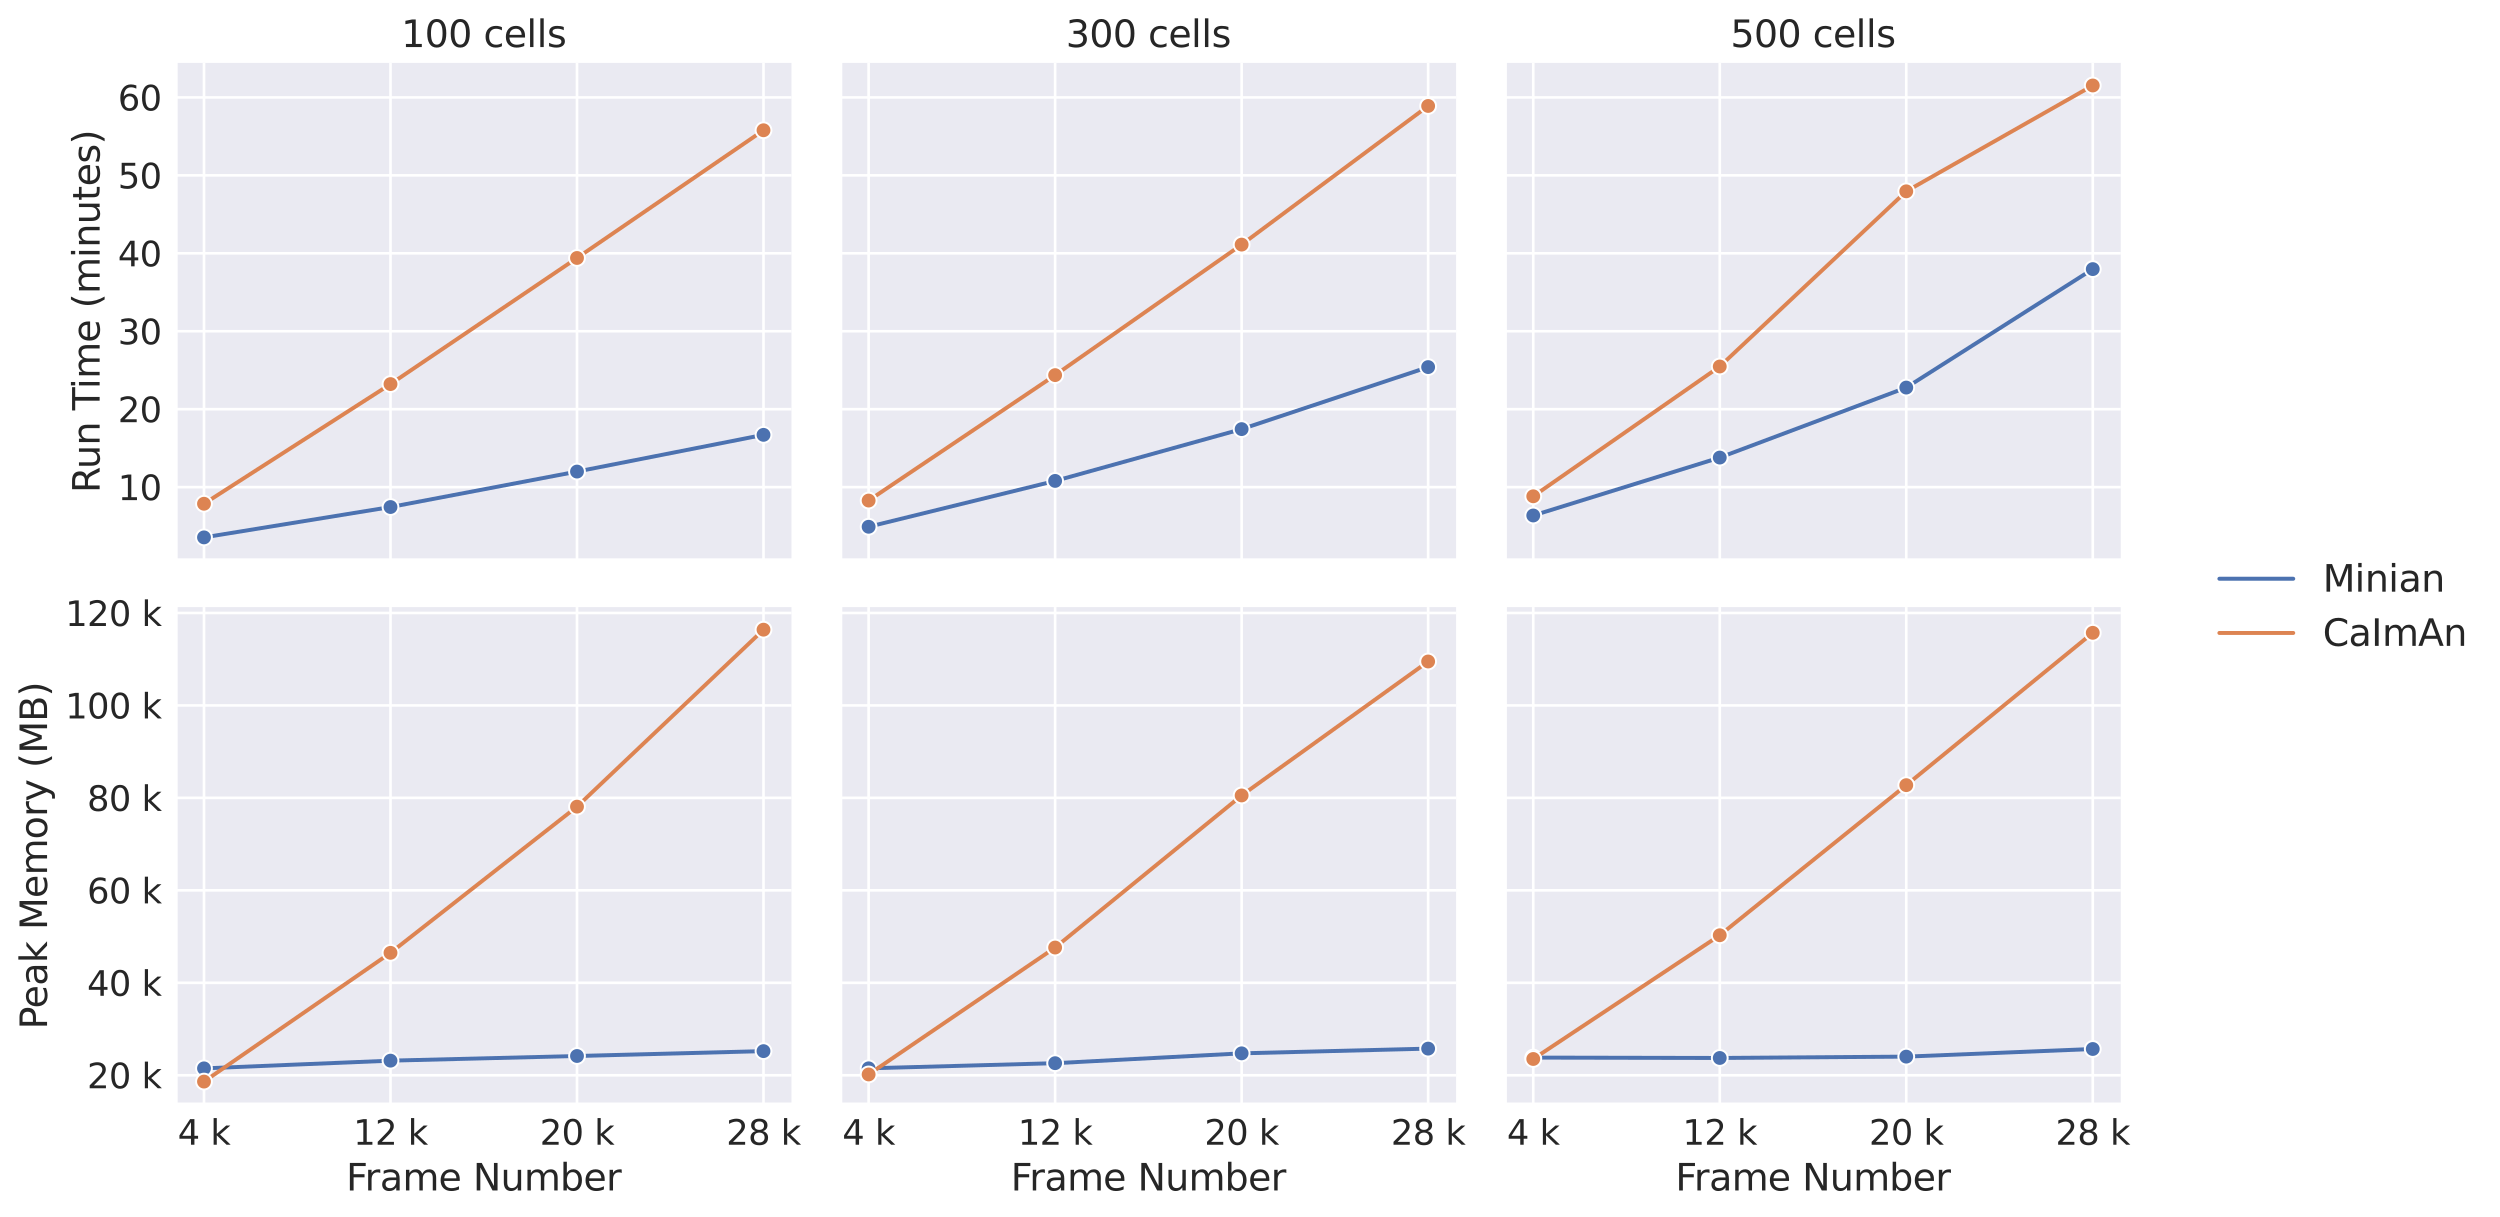 <?xml version="1.0" encoding="utf-8" standalone="no"?>
<!DOCTYPE svg PUBLIC "-//W3C//DTD SVG 1.1//EN"
  "http://www.w3.org/Graphics/SVG/1.1/DTD/svg11.dtd">
<svg height="461.377pt" version="1.1" viewBox="0 0 947.64 461.377" width="947.64pt" xmlns="http://www.w3.org/2000/svg" xmlns:xlink="http://www.w3.org/1999/xlink">
 <defs>
  <style type="text/css">*{stroke-linecap:butt;stroke-linejoin:round;}</style>
 </defs>
 <g id="figure_1">
  <g id="patch_1">
   <path d="M 0 461.377 
L 947.64 461.377 
L 947.64 0 
L 0 0 
z
" style="fill:#ffffff;"/>
  </g>
  <g id="axes_1">
   <g id="patch_2">
    <path d="M 66.722 212.263 
L 300.016 212.263 
L 300.016 23.838 
L 66.722 23.838 
z
" style="fill:#eaeaf2;"/>
   </g>
   <g id="matplotlib.axis_1">
    <g id="xtick_1">
     <g id="line2d_1">
      <path clip-path="url(#p9e17d0e305)" d="M 77.327 212.263 
L 77.327 23.838 
" style="fill:none;stroke:#ffffff;stroke-linecap:round;"/>
     </g>
    </g>
    <g id="xtick_2">
     <g id="line2d_2">
      <path clip-path="url(#p9e17d0e305)" d="M 148.022 212.263 
L 148.022 23.838 
" style="fill:none;stroke:#ffffff;stroke-linecap:round;"/>
     </g>
    </g>
    <g id="xtick_3">
     <g id="line2d_3">
      <path clip-path="url(#p9e17d0e305)" d="M 218.717 212.263 
L 218.717 23.838 
" style="fill:none;stroke:#ffffff;stroke-linecap:round;"/>
     </g>
    </g>
    <g id="xtick_4">
     <g id="line2d_4">
      <path clip-path="url(#p9e17d0e305)" d="M 289.411 212.263 
L 289.411 23.838 
" style="fill:none;stroke:#ffffff;stroke-linecap:round;"/>
     </g>
    </g>
    <g id="xtick_5"/>
    <g id="xtick_6"/>
    <g id="xtick_7"/>
    <g id="xtick_8"/>
    <g id="xtick_9"/>
    <g id="xtick_10"/>
    <g id="xtick_11"/>
    <g id="xtick_12"/>
    <g id="xtick_13"/>
   </g>
   <g id="matplotlib.axis_2">
    <g id="ytick_1">
     <g id="line2d_5">
      <path clip-path="url(#p9e17d0e305)" d="M 66.722 184.644 
L 300.016 184.644 
" style="fill:none;stroke:#ffffff;stroke-linecap:round;"/>
     </g>
     <g id="text_1">
      <!-- 10 -->
      <g style="fill:#262626;" transform="translate(44.68 189.583)scale(0.13 -0.13)">
       <defs>
        <path d="M 794 531 
L 1825 531 
L 1825 4091 
L 703 3866 
L 703 4441 
L 1819 4666 
L 2450 4666 
L 2450 531 
L 3481 531 
L 3481 0 
L 794 0 
L 794 531 
z
" id="DejaVuSans-31" transform="scale(0.016)"/>
        <path d="M 2034 4250 
Q 1547 4250 1301 3770 
Q 1056 3291 1056 2328 
Q 1056 1369 1301 889 
Q 1547 409 2034 409 
Q 2525 409 2770 889 
Q 3016 1369 3016 2328 
Q 3016 3291 2770 3770 
Q 2525 4250 2034 4250 
z
M 2034 4750 
Q 2819 4750 3233 4129 
Q 3647 3509 3647 2328 
Q 3647 1150 3233 529 
Q 2819 -91 2034 -91 
Q 1250 -91 836 529 
Q 422 1150 422 2328 
Q 422 3509 836 4129 
Q 1250 4750 2034 4750 
z
" id="DejaVuSans-30" transform="scale(0.016)"/>
       </defs>
       <use xlink:href="#DejaVuSans-31"/>
       <use x="63.623" xlink:href="#DejaVuSans-30"/>
      </g>
     </g>
    </g>
    <g id="ytick_2">
     <g id="line2d_6">
      <path clip-path="url(#p9e17d0e305)" d="M 66.722 155.102 
L 300.016 155.102 
" style="fill:none;stroke:#ffffff;stroke-linecap:round;"/>
     </g>
     <g id="text_2">
      <!-- 20 -->
      <g style="fill:#262626;" transform="translate(44.68 160.041)scale(0.13 -0.13)">
       <defs>
        <path d="M 1228 531 
L 3431 531 
L 3431 0 
L 469 0 
L 469 531 
Q 828 903 1448 1529 
Q 2069 2156 2228 2338 
Q 2531 2678 2651 2914 
Q 2772 3150 2772 3378 
Q 2772 3750 2511 3984 
Q 2250 4219 1831 4219 
Q 1534 4219 1204 4116 
Q 875 4013 500 3803 
L 500 4441 
Q 881 4594 1212 4672 
Q 1544 4750 1819 4750 
Q 2544 4750 2975 4387 
Q 3406 4025 3406 3419 
Q 3406 3131 3298 2873 
Q 3191 2616 2906 2266 
Q 2828 2175 2409 1742 
Q 1991 1309 1228 531 
z
" id="DejaVuSans-32" transform="scale(0.016)"/>
       </defs>
       <use xlink:href="#DejaVuSans-32"/>
       <use x="63.623" xlink:href="#DejaVuSans-30"/>
      </g>
     </g>
    </g>
    <g id="ytick_3">
     <g id="line2d_7">
      <path clip-path="url(#p9e17d0e305)" d="M 66.722 125.561 
L 300.016 125.561 
" style="fill:none;stroke:#ffffff;stroke-linecap:round;"/>
     </g>
     <g id="text_3">
      <!-- 30 -->
      <g style="fill:#262626;" transform="translate(44.68 130.5)scale(0.13 -0.13)">
       <defs>
        <path d="M 2597 2516 
Q 3050 2419 3304 2112 
Q 3559 1806 3559 1356 
Q 3559 666 3084 287 
Q 2609 -91 1734 -91 
Q 1441 -91 1130 -33 
Q 819 25 488 141 
L 488 750 
Q 750 597 1062 519 
Q 1375 441 1716 441 
Q 2309 441 2620 675 
Q 2931 909 2931 1356 
Q 2931 1769 2642 2001 
Q 2353 2234 1838 2234 
L 1294 2234 
L 1294 2753 
L 1863 2753 
Q 2328 2753 2575 2939 
Q 2822 3125 2822 3475 
Q 2822 3834 2567 4026 
Q 2313 4219 1838 4219 
Q 1578 4219 1281 4162 
Q 984 4106 628 3988 
L 628 4550 
Q 988 4650 1302 4700 
Q 1616 4750 1894 4750 
Q 2613 4750 3031 4423 
Q 3450 4097 3450 3541 
Q 3450 3153 3228 2886 
Q 3006 2619 2597 2516 
z
" id="DejaVuSans-33" transform="scale(0.016)"/>
       </defs>
       <use xlink:href="#DejaVuSans-33"/>
       <use x="63.623" xlink:href="#DejaVuSans-30"/>
      </g>
     </g>
    </g>
    <g id="ytick_4">
     <g id="line2d_8">
      <path clip-path="url(#p9e17d0e305)" d="M 66.722 96.019 
L 300.016 96.019 
" style="fill:none;stroke:#ffffff;stroke-linecap:round;"/>
     </g>
     <g id="text_4">
      <!-- 40 -->
      <g style="fill:#262626;" transform="translate(44.68 100.958)scale(0.13 -0.13)">
       <defs>
        <path d="M 2419 4116 
L 825 1625 
L 2419 1625 
L 2419 4116 
z
M 2253 4666 
L 3047 4666 
L 3047 1625 
L 3713 1625 
L 3713 1100 
L 3047 1100 
L 3047 0 
L 2419 0 
L 2419 1100 
L 313 1100 
L 313 1709 
L 2253 4666 
z
" id="DejaVuSans-34" transform="scale(0.016)"/>
       </defs>
       <use xlink:href="#DejaVuSans-34"/>
       <use x="63.623" xlink:href="#DejaVuSans-30"/>
      </g>
     </g>
    </g>
    <g id="ytick_5">
     <g id="line2d_9">
      <path clip-path="url(#p9e17d0e305)" d="M 66.722 66.478 
L 300.016 66.478 
" style="fill:none;stroke:#ffffff;stroke-linecap:round;"/>
     </g>
     <g id="text_5">
      <!-- 50 -->
      <g style="fill:#262626;" transform="translate(44.68 71.417)scale(0.13 -0.13)">
       <defs>
        <path d="M 691 4666 
L 3169 4666 
L 3169 4134 
L 1269 4134 
L 1269 2991 
Q 1406 3038 1543 3061 
Q 1681 3084 1819 3084 
Q 2600 3084 3056 2656 
Q 3513 2228 3513 1497 
Q 3513 744 3044 326 
Q 2575 -91 1722 -91 
Q 1428 -91 1123 -41 
Q 819 9 494 109 
L 494 744 
Q 775 591 1075 516 
Q 1375 441 1709 441 
Q 2250 441 2565 725 
Q 2881 1009 2881 1497 
Q 2881 1984 2565 2268 
Q 2250 2553 1709 2553 
Q 1456 2553 1204 2497 
Q 953 2441 691 2322 
L 691 4666 
z
" id="DejaVuSans-35" transform="scale(0.016)"/>
       </defs>
       <use xlink:href="#DejaVuSans-35"/>
       <use x="63.623" xlink:href="#DejaVuSans-30"/>
      </g>
     </g>
    </g>
    <g id="ytick_6">
     <g id="line2d_10">
      <path clip-path="url(#p9e17d0e305)" d="M 66.722 36.936 
L 300.016 36.936 
" style="fill:none;stroke:#ffffff;stroke-linecap:round;"/>
     </g>
     <g id="text_6">
      <!-- 60 -->
      <g style="fill:#262626;" transform="translate(44.68 41.875)scale(0.13 -0.13)">
       <defs>
        <path d="M 2113 2584 
Q 1688 2584 1439 2293 
Q 1191 2003 1191 1497 
Q 1191 994 1439 701 
Q 1688 409 2113 409 
Q 2538 409 2786 701 
Q 3034 994 3034 1497 
Q 3034 2003 2786 2293 
Q 2538 2584 2113 2584 
z
M 3366 4563 
L 3366 3988 
Q 3128 4100 2886 4159 
Q 2644 4219 2406 4219 
Q 1781 4219 1451 3797 
Q 1122 3375 1075 2522 
Q 1259 2794 1537 2939 
Q 1816 3084 2150 3084 
Q 2853 3084 3261 2657 
Q 3669 2231 3669 1497 
Q 3669 778 3244 343 
Q 2819 -91 2113 -91 
Q 1303 -91 875 529 
Q 447 1150 447 2328 
Q 447 3434 972 4092 
Q 1497 4750 2381 4750 
Q 2619 4750 2861 4703 
Q 3103 4656 3366 4563 
z
" id="DejaVuSans-36" transform="scale(0.016)"/>
       </defs>
       <use xlink:href="#DejaVuSans-36"/>
       <use x="63.623" xlink:href="#DejaVuSans-30"/>
      </g>
     </g>
    </g>
    <g id="ytick_7"/>
    <g id="ytick_8"/>
    <g id="ytick_9"/>
    <g id="ytick_10"/>
    <g id="ytick_11"/>
    <g id="ytick_12"/>
    <g id="ytick_13"/>
    <g id="ytick_14"/>
    <g id="ytick_15"/>
    <g id="ytick_16"/>
    <g id="ytick_17"/>
    <g id="ytick_18"/>
    <g id="ytick_19"/>
    <g id="ytick_20"/>
    <g id="ytick_21"/>
    <g id="ytick_22"/>
    <g id="ytick_23"/>
    <g id="ytick_24"/>
    <g id="ytick_25"/>
    <g id="ytick_26"/>
    <g id="ytick_27"/>
    <g id="ytick_28"/>
    <g id="ytick_29"/>
    <g id="ytick_30"/>
    <g id="ytick_31"/>
    <g id="ytick_32"/>
    <g id="text_7">
     <!-- Run Time (minutes) -->
     <g style="fill:#262626;" transform="translate(37.768 186.844)rotate(-90)scale(0.14 -0.14)">
      <defs>
       <path d="M 2841 2188 
Q 3044 2119 3236 1894 
Q 3428 1669 3622 1275 
L 4263 0 
L 3584 0 
L 2988 1197 
Q 2756 1666 2539 1819 
Q 2322 1972 1947 1972 
L 1259 1972 
L 1259 0 
L 628 0 
L 628 4666 
L 2053 4666 
Q 2853 4666 3247 4331 
Q 3641 3997 3641 3322 
Q 3641 2881 3436 2590 
Q 3231 2300 2841 2188 
z
M 1259 4147 
L 1259 2491 
L 2053 2491 
Q 2509 2491 2742 2702 
Q 2975 2913 2975 3322 
Q 2975 3731 2742 3939 
Q 2509 4147 2053 4147 
L 1259 4147 
z
" id="DejaVuSans-52" transform="scale(0.016)"/>
       <path d="M 544 1381 
L 544 3500 
L 1119 3500 
L 1119 1403 
Q 1119 906 1312 657 
Q 1506 409 1894 409 
Q 2359 409 2629 706 
Q 2900 1003 2900 1516 
L 2900 3500 
L 3475 3500 
L 3475 0 
L 2900 0 
L 2900 538 
Q 2691 219 2414 64 
Q 2138 -91 1772 -91 
Q 1169 -91 856 284 
Q 544 659 544 1381 
z
M 1991 3584 
L 1991 3584 
z
" id="DejaVuSans-75" transform="scale(0.016)"/>
       <path d="M 3513 2113 
L 3513 0 
L 2938 0 
L 2938 2094 
Q 2938 2591 2744 2837 
Q 2550 3084 2163 3084 
Q 1697 3084 1428 2787 
Q 1159 2491 1159 1978 
L 1159 0 
L 581 0 
L 581 3500 
L 1159 3500 
L 1159 2956 
Q 1366 3272 1645 3428 
Q 1925 3584 2291 3584 
Q 2894 3584 3203 3211 
Q 3513 2838 3513 2113 
z
" id="DejaVuSans-6e" transform="scale(0.016)"/>
       <path id="DejaVuSans-20" transform="scale(0.016)"/>
       <path d="M -19 4666 
L 3928 4666 
L 3928 4134 
L 2272 4134 
L 2272 0 
L 1638 0 
L 1638 4134 
L -19 4134 
L -19 4666 
z
" id="DejaVuSans-54" transform="scale(0.016)"/>
       <path d="M 603 3500 
L 1178 3500 
L 1178 0 
L 603 0 
L 603 3500 
z
M 603 4863 
L 1178 4863 
L 1178 4134 
L 603 4134 
L 603 4863 
z
" id="DejaVuSans-69" transform="scale(0.016)"/>
       <path d="M 3328 2828 
Q 3544 3216 3844 3400 
Q 4144 3584 4550 3584 
Q 5097 3584 5394 3201 
Q 5691 2819 5691 2113 
L 5691 0 
L 5113 0 
L 5113 2094 
Q 5113 2597 4934 2840 
Q 4756 3084 4391 3084 
Q 3944 3084 3684 2787 
Q 3425 2491 3425 1978 
L 3425 0 
L 2847 0 
L 2847 2094 
Q 2847 2600 2669 2842 
Q 2491 3084 2119 3084 
Q 1678 3084 1418 2786 
Q 1159 2488 1159 1978 
L 1159 0 
L 581 0 
L 581 3500 
L 1159 3500 
L 1159 2956 
Q 1356 3278 1631 3431 
Q 1906 3584 2284 3584 
Q 2666 3584 2933 3390 
Q 3200 3197 3328 2828 
z
" id="DejaVuSans-6d" transform="scale(0.016)"/>
       <path d="M 3597 1894 
L 3597 1613 
L 953 1613 
Q 991 1019 1311 708 
Q 1631 397 2203 397 
Q 2534 397 2845 478 
Q 3156 559 3463 722 
L 3463 178 
Q 3153 47 2828 -22 
Q 2503 -91 2169 -91 
Q 1331 -91 842 396 
Q 353 884 353 1716 
Q 353 2575 817 3079 
Q 1281 3584 2069 3584 
Q 2775 3584 3186 3129 
Q 3597 2675 3597 1894 
z
M 3022 2063 
Q 3016 2534 2758 2815 
Q 2500 3097 2075 3097 
Q 1594 3097 1305 2825 
Q 1016 2553 972 2059 
L 3022 2063 
z
" id="DejaVuSans-65" transform="scale(0.016)"/>
       <path d="M 1984 4856 
Q 1566 4138 1362 3434 
Q 1159 2731 1159 2009 
Q 1159 1288 1364 580 
Q 1569 -128 1984 -844 
L 1484 -844 
Q 1016 -109 783 600 
Q 550 1309 550 2009 
Q 550 2706 781 3412 
Q 1013 4119 1484 4856 
L 1984 4856 
z
" id="DejaVuSans-28" transform="scale(0.016)"/>
       <path d="M 1172 4494 
L 1172 3500 
L 2356 3500 
L 2356 3053 
L 1172 3053 
L 1172 1153 
Q 1172 725 1289 603 
Q 1406 481 1766 481 
L 2356 481 
L 2356 0 
L 1766 0 
Q 1100 0 847 248 
Q 594 497 594 1153 
L 594 3053 
L 172 3053 
L 172 3500 
L 594 3500 
L 594 4494 
L 1172 4494 
z
" id="DejaVuSans-74" transform="scale(0.016)"/>
       <path d="M 2834 3397 
L 2834 2853 
Q 2591 2978 2328 3040 
Q 2066 3103 1784 3103 
Q 1356 3103 1142 2972 
Q 928 2841 928 2578 
Q 928 2378 1081 2264 
Q 1234 2150 1697 2047 
L 1894 2003 
Q 2506 1872 2764 1633 
Q 3022 1394 3022 966 
Q 3022 478 2636 193 
Q 2250 -91 1575 -91 
Q 1294 -91 989 -36 
Q 684 19 347 128 
L 347 722 
Q 666 556 975 473 
Q 1284 391 1588 391 
Q 1994 391 2212 530 
Q 2431 669 2431 922 
Q 2431 1156 2273 1281 
Q 2116 1406 1581 1522 
L 1381 1569 
Q 847 1681 609 1914 
Q 372 2147 372 2553 
Q 372 3047 722 3315 
Q 1072 3584 1716 3584 
Q 2034 3584 2315 3537 
Q 2597 3491 2834 3397 
z
" id="DejaVuSans-73" transform="scale(0.016)"/>
       <path d="M 513 4856 
L 1013 4856 
Q 1481 4119 1714 3412 
Q 1947 2706 1947 2009 
Q 1947 1309 1714 600 
Q 1481 -109 1013 -844 
L 513 -844 
Q 928 -128 1133 580 
Q 1338 1288 1338 2009 
Q 1338 2731 1133 3434 
Q 928 4138 513 4856 
z
" id="DejaVuSans-29" transform="scale(0.016)"/>
      </defs>
      <use xlink:href="#DejaVuSans-52"/>
      <use x="64.982" xlink:href="#DejaVuSans-75"/>
      <use x="128.361" xlink:href="#DejaVuSans-6e"/>
      <use x="191.74" xlink:href="#DejaVuSans-20"/>
      <use x="223.527" xlink:href="#DejaVuSans-54"/>
      <use x="281.486" xlink:href="#DejaVuSans-69"/>
      <use x="309.27" xlink:href="#DejaVuSans-6d"/>
      <use x="406.682" xlink:href="#DejaVuSans-65"/>
      <use x="468.205" xlink:href="#DejaVuSans-20"/>
      <use x="499.992" xlink:href="#DejaVuSans-28"/>
      <use x="539.006" xlink:href="#DejaVuSans-6d"/>
      <use x="636.418" xlink:href="#DejaVuSans-69"/>
      <use x="664.201" xlink:href="#DejaVuSans-6e"/>
      <use x="727.58" xlink:href="#DejaVuSans-75"/>
      <use x="790.959" xlink:href="#DejaVuSans-74"/>
      <use x="830.168" xlink:href="#DejaVuSans-65"/>
      <use x="891.691" xlink:href="#DejaVuSans-73"/>
      <use x="943.791" xlink:href="#DejaVuSans-29"/>
     </g>
    </g>
   </g>
   <g id="line2d_11">
    <path clip-path="url(#p9e17d0e305)" d="M 77.327 203.699 
L 148.022 192.19 
L 218.717 178.751 
L 289.411 164.831 
" style="fill:none;stroke:#4c72b0;stroke-linecap:round;stroke-width:1.5;"/>
    <defs>
     <path d="M 0 3 
C 0.796 3 1.559 2.684 2.121 2.121 
C 2.684 1.559 3 0.796 3 0 
C 3 -0.796 2.684 -1.559 2.121 -2.121 
C 1.559 -2.684 0.796 -3 0 -3 
C -0.796 -3 -1.559 -2.684 -2.121 -2.121 
C -2.684 -1.559 -3 -0.796 -3 0 
C -3 0.796 -2.684 1.559 -2.121 2.121 
C -1.559 2.684 -0.796 3 0 3 
z
" id="mb9d1b15294" style="stroke:#ffffff;stroke-width:0.75;"/>
    </defs>
    <g clip-path="url(#p9e17d0e305)">
     <use style="fill:#4c72b0;stroke:#ffffff;stroke-width:0.75;" x="77.327" xlink:href="#mb9d1b15294" y="203.699"/>
     <use style="fill:#4c72b0;stroke:#ffffff;stroke-width:0.75;" x="148.022" xlink:href="#mb9d1b15294" y="192.19"/>
     <use style="fill:#4c72b0;stroke:#ffffff;stroke-width:0.75;" x="218.717" xlink:href="#mb9d1b15294" y="178.751"/>
     <use style="fill:#4c72b0;stroke:#ffffff;stroke-width:0.75;" x="289.411" xlink:href="#mb9d1b15294" y="164.831"/>
    </g>
   </g>
   <g id="line2d_12">
    <path clip-path="url(#p9e17d0e305)" d="M 77.327 190.951 
L 148.022 145.592 
L 218.717 97.784 
L 289.411 49.376 
" style="fill:none;stroke:#dd8452;stroke-linecap:round;stroke-width:1.5;"/>
    <defs>
     <path d="M 0 3 
C 0.796 3 1.559 2.684 2.121 2.121 
C 2.684 1.559 3 0.796 3 0 
C 3 -0.796 2.684 -1.559 2.121 -2.121 
C 1.559 -2.684 0.796 -3 0 -3 
C -0.796 -3 -1.559 -2.684 -2.121 -2.121 
C -2.684 -1.559 -3 -0.796 -3 0 
C -3 0.796 -2.684 1.559 -2.121 2.121 
C -1.559 2.684 -0.796 3 0 3 
z
" id="m350f67f671" style="stroke:#ffffff;stroke-width:0.75;"/>
    </defs>
    <g clip-path="url(#p9e17d0e305)">
     <use style="fill:#dd8452;stroke:#ffffff;stroke-width:0.75;" x="77.327" xlink:href="#m350f67f671" y="190.951"/>
     <use style="fill:#dd8452;stroke:#ffffff;stroke-width:0.75;" x="148.022" xlink:href="#m350f67f671" y="145.592"/>
     <use style="fill:#dd8452;stroke:#ffffff;stroke-width:0.75;" x="218.717" xlink:href="#m350f67f671" y="97.784"/>
     <use style="fill:#dd8452;stroke:#ffffff;stroke-width:0.75;" x="289.411" xlink:href="#m350f67f671" y="49.376"/>
    </g>
   </g>
   <g id="line2d_13"/>
   <g id="line2d_14"/>
   <g id="patch_3">
    <path d="M 66.722 212.263 
L 66.722 23.838 
" style="fill:none;stroke:#ffffff;stroke-linecap:square;stroke-linejoin:miter;stroke-width:1.25;"/>
   </g>
   <g id="patch_4">
    <path d="M 66.722 212.263 
L 300.016 212.263 
" style="fill:none;stroke:#ffffff;stroke-linecap:square;stroke-linejoin:miter;stroke-width:1.25;"/>
   </g>
   <g id="text_8">
    <!-- 100 cells -->
    <g style="fill:#262626;" transform="translate(152.091 17.838)scale(0.14 -0.14)">
     <defs>
      <path d="M 3122 3366 
L 3122 2828 
Q 2878 2963 2633 3030 
Q 2388 3097 2138 3097 
Q 1578 3097 1268 2742 
Q 959 2388 959 1747 
Q 959 1106 1268 751 
Q 1578 397 2138 397 
Q 2388 397 2633 464 
Q 2878 531 3122 666 
L 3122 134 
Q 2881 22 2623 -34 
Q 2366 -91 2075 -91 
Q 1284 -91 818 406 
Q 353 903 353 1747 
Q 353 2603 823 3093 
Q 1294 3584 2113 3584 
Q 2378 3584 2631 3529 
Q 2884 3475 3122 3366 
z
" id="DejaVuSans-63" transform="scale(0.016)"/>
      <path d="M 603 4863 
L 1178 4863 
L 1178 0 
L 603 0 
L 603 4863 
z
" id="DejaVuSans-6c" transform="scale(0.016)"/>
     </defs>
     <use xlink:href="#DejaVuSans-31"/>
     <use x="63.623" xlink:href="#DejaVuSans-30"/>
     <use x="127.246" xlink:href="#DejaVuSans-30"/>
     <use x="190.869" xlink:href="#DejaVuSans-20"/>
     <use x="222.656" xlink:href="#DejaVuSans-63"/>
     <use x="277.637" xlink:href="#DejaVuSans-65"/>
     <use x="339.16" xlink:href="#DejaVuSans-6c"/>
     <use x="366.943" xlink:href="#DejaVuSans-6c"/>
     <use x="394.727" xlink:href="#DejaVuSans-73"/>
    </g>
   </g>
  </g>
  <g id="axes_2">
   <g id="patch_5">
    <path d="M 318.654 212.263 
L 551.947 212.263 
L 551.947 23.838 
L 318.654 23.838 
z
" style="fill:#eaeaf2;"/>
   </g>
   <g id="matplotlib.axis_3">
    <g id="xtick_14">
     <g id="line2d_15">
      <path clip-path="url(#pe5a196d646)" d="M 329.258 212.263 
L 329.258 23.838 
" style="fill:none;stroke:#ffffff;stroke-linecap:round;"/>
     </g>
    </g>
    <g id="xtick_15">
     <g id="line2d_16">
      <path clip-path="url(#pe5a196d646)" d="M 399.953 212.263 
L 399.953 23.838 
" style="fill:none;stroke:#ffffff;stroke-linecap:round;"/>
     </g>
    </g>
    <g id="xtick_16">
     <g id="line2d_17">
      <path clip-path="url(#pe5a196d646)" d="M 470.648 212.263 
L 470.648 23.838 
" style="fill:none;stroke:#ffffff;stroke-linecap:round;"/>
     </g>
    </g>
    <g id="xtick_17">
     <g id="line2d_18">
      <path clip-path="url(#pe5a196d646)" d="M 541.343 212.263 
L 541.343 23.838 
" style="fill:none;stroke:#ffffff;stroke-linecap:round;"/>
     </g>
    </g>
    <g id="xtick_18"/>
    <g id="xtick_19"/>
    <g id="xtick_20"/>
    <g id="xtick_21"/>
    <g id="xtick_22"/>
    <g id="xtick_23"/>
    <g id="xtick_24"/>
    <g id="xtick_25"/>
    <g id="xtick_26"/>
   </g>
   <g id="matplotlib.axis_4">
    <g id="ytick_33">
     <g id="line2d_19">
      <path clip-path="url(#pe5a196d646)" d="M 318.654 184.644 
L 551.947 184.644 
" style="fill:none;stroke:#ffffff;stroke-linecap:round;"/>
     </g>
    </g>
    <g id="ytick_34">
     <g id="line2d_20">
      <path clip-path="url(#pe5a196d646)" d="M 318.654 155.102 
L 551.947 155.102 
" style="fill:none;stroke:#ffffff;stroke-linecap:round;"/>
     </g>
    </g>
    <g id="ytick_35">
     <g id="line2d_21">
      <path clip-path="url(#pe5a196d646)" d="M 318.654 125.561 
L 551.947 125.561 
" style="fill:none;stroke:#ffffff;stroke-linecap:round;"/>
     </g>
    </g>
    <g id="ytick_36">
     <g id="line2d_22">
      <path clip-path="url(#pe5a196d646)" d="M 318.654 96.019 
L 551.947 96.019 
" style="fill:none;stroke:#ffffff;stroke-linecap:round;"/>
     </g>
    </g>
    <g id="ytick_37">
     <g id="line2d_23">
      <path clip-path="url(#pe5a196d646)" d="M 318.654 66.478 
L 551.947 66.478 
" style="fill:none;stroke:#ffffff;stroke-linecap:round;"/>
     </g>
    </g>
    <g id="ytick_38">
     <g id="line2d_24">
      <path clip-path="url(#pe5a196d646)" d="M 318.654 36.936 
L 551.947 36.936 
" style="fill:none;stroke:#ffffff;stroke-linecap:round;"/>
     </g>
    </g>
    <g id="ytick_39"/>
    <g id="ytick_40"/>
    <g id="ytick_41"/>
    <g id="ytick_42"/>
    <g id="ytick_43"/>
    <g id="ytick_44"/>
    <g id="ytick_45"/>
    <g id="ytick_46"/>
    <g id="ytick_47"/>
    <g id="ytick_48"/>
    <g id="ytick_49"/>
    <g id="ytick_50"/>
    <g id="ytick_51"/>
    <g id="ytick_52"/>
    <g id="ytick_53"/>
    <g id="ytick_54"/>
    <g id="ytick_55"/>
    <g id="ytick_56"/>
    <g id="ytick_57"/>
    <g id="ytick_58"/>
    <g id="ytick_59"/>
    <g id="ytick_60"/>
    <g id="ytick_61"/>
    <g id="ytick_62"/>
    <g id="ytick_63"/>
    <g id="ytick_64"/>
   </g>
   <g id="line2d_25">
    <path clip-path="url(#pe5a196d646)" d="M 329.258 199.672 
L 399.953 182.29 
L 470.648 162.658 
L 541.343 139.149 
" style="fill:none;stroke:#4c72b0;stroke-linecap:round;stroke-width:1.5;"/>
    <g clip-path="url(#pe5a196d646)">
     <use style="fill:#4c72b0;stroke:#ffffff;stroke-width:0.75;" x="329.258" xlink:href="#mb9d1b15294" y="199.672"/>
     <use style="fill:#4c72b0;stroke:#ffffff;stroke-width:0.75;" x="399.953" xlink:href="#mb9d1b15294" y="182.29"/>
     <use style="fill:#4c72b0;stroke:#ffffff;stroke-width:0.75;" x="470.648" xlink:href="#mb9d1b15294" y="162.658"/>
     <use style="fill:#4c72b0;stroke:#ffffff;stroke-width:0.75;" x="541.343" xlink:href="#mb9d1b15294" y="139.149"/>
    </g>
   </g>
   <g id="line2d_26">
    <path clip-path="url(#pe5a196d646)" d="M 329.258 189.739 
L 399.953 142.191 
L 470.648 92.72 
L 541.343 40.161 
" style="fill:none;stroke:#dd8452;stroke-linecap:round;stroke-width:1.5;"/>
    <g clip-path="url(#pe5a196d646)">
     <use style="fill:#dd8452;stroke:#ffffff;stroke-width:0.75;" x="329.258" xlink:href="#m350f67f671" y="189.739"/>
     <use style="fill:#dd8452;stroke:#ffffff;stroke-width:0.75;" x="399.953" xlink:href="#m350f67f671" y="142.191"/>
     <use style="fill:#dd8452;stroke:#ffffff;stroke-width:0.75;" x="470.648" xlink:href="#m350f67f671" y="92.72"/>
     <use style="fill:#dd8452;stroke:#ffffff;stroke-width:0.75;" x="541.343" xlink:href="#m350f67f671" y="40.161"/>
    </g>
   </g>
   <g id="line2d_27"/>
   <g id="line2d_28"/>
   <g id="patch_6">
    <path d="M 318.654 212.263 
L 318.654 23.838 
" style="fill:none;stroke:#ffffff;stroke-linecap:square;stroke-linejoin:miter;stroke-width:1.25;"/>
   </g>
   <g id="patch_7">
    <path d="M 318.654 212.263 
L 551.947 212.263 
" style="fill:none;stroke:#ffffff;stroke-linecap:square;stroke-linejoin:miter;stroke-width:1.25;"/>
   </g>
   <g id="text_9">
    <!-- 300 cells -->
    <g style="fill:#262626;" transform="translate(404.022 17.838)scale(0.14 -0.14)">
     <use xlink:href="#DejaVuSans-33"/>
     <use x="63.623" xlink:href="#DejaVuSans-30"/>
     <use x="127.246" xlink:href="#DejaVuSans-30"/>
     <use x="190.869" xlink:href="#DejaVuSans-20"/>
     <use x="222.656" xlink:href="#DejaVuSans-63"/>
     <use x="277.637" xlink:href="#DejaVuSans-65"/>
     <use x="339.16" xlink:href="#DejaVuSans-6c"/>
     <use x="366.943" xlink:href="#DejaVuSans-6c"/>
     <use x="394.727" xlink:href="#DejaVuSans-73"/>
    </g>
   </g>
  </g>
  <g id="axes_3">
   <g id="patch_8">
    <path d="M 570.585 212.263 
L 803.878 212.263 
L 803.878 23.838 
L 570.585 23.838 
z
" style="fill:#eaeaf2;"/>
   </g>
   <g id="matplotlib.axis_5">
    <g id="xtick_27">
     <g id="line2d_29">
      <path clip-path="url(#p3bfc82e675)" d="M 581.189 212.263 
L 581.189 23.838 
" style="fill:none;stroke:#ffffff;stroke-linecap:round;"/>
     </g>
    </g>
    <g id="xtick_28">
     <g id="line2d_30">
      <path clip-path="url(#p3bfc82e675)" d="M 651.884 212.263 
L 651.884 23.838 
" style="fill:none;stroke:#ffffff;stroke-linecap:round;"/>
     </g>
    </g>
    <g id="xtick_29">
     <g id="line2d_31">
      <path clip-path="url(#p3bfc82e675)" d="M 722.579 212.263 
L 722.579 23.838 
" style="fill:none;stroke:#ffffff;stroke-linecap:round;"/>
     </g>
    </g>
    <g id="xtick_30">
     <g id="line2d_32">
      <path clip-path="url(#p3bfc82e675)" d="M 793.274 212.263 
L 793.274 23.838 
" style="fill:none;stroke:#ffffff;stroke-linecap:round;"/>
     </g>
    </g>
    <g id="xtick_31"/>
    <g id="xtick_32"/>
    <g id="xtick_33"/>
    <g id="xtick_34"/>
    <g id="xtick_35"/>
    <g id="xtick_36"/>
    <g id="xtick_37"/>
    <g id="xtick_38"/>
    <g id="xtick_39"/>
   </g>
   <g id="matplotlib.axis_6">
    <g id="ytick_65">
     <g id="line2d_33">
      <path clip-path="url(#p3bfc82e675)" d="M 570.585 184.644 
L 803.878 184.644 
" style="fill:none;stroke:#ffffff;stroke-linecap:round;"/>
     </g>
    </g>
    <g id="ytick_66">
     <g id="line2d_34">
      <path clip-path="url(#p3bfc82e675)" d="M 570.585 155.102 
L 803.878 155.102 
" style="fill:none;stroke:#ffffff;stroke-linecap:round;"/>
     </g>
    </g>
    <g id="ytick_67">
     <g id="line2d_35">
      <path clip-path="url(#p3bfc82e675)" d="M 570.585 125.561 
L 803.878 125.561 
" style="fill:none;stroke:#ffffff;stroke-linecap:round;"/>
     </g>
    </g>
    <g id="ytick_68">
     <g id="line2d_36">
      <path clip-path="url(#p3bfc82e675)" d="M 570.585 96.019 
L 803.878 96.019 
" style="fill:none;stroke:#ffffff;stroke-linecap:round;"/>
     </g>
    </g>
    <g id="ytick_69">
     <g id="line2d_37">
      <path clip-path="url(#p3bfc82e675)" d="M 570.585 66.478 
L 803.878 66.478 
" style="fill:none;stroke:#ffffff;stroke-linecap:round;"/>
     </g>
    </g>
    <g id="ytick_70">
     <g id="line2d_38">
      <path clip-path="url(#p3bfc82e675)" d="M 570.585 36.936 
L 803.878 36.936 
" style="fill:none;stroke:#ffffff;stroke-linecap:round;"/>
     </g>
    </g>
    <g id="ytick_71"/>
    <g id="ytick_72"/>
    <g id="ytick_73"/>
    <g id="ytick_74"/>
    <g id="ytick_75"/>
    <g id="ytick_76"/>
    <g id="ytick_77"/>
    <g id="ytick_78"/>
    <g id="ytick_79"/>
    <g id="ytick_80"/>
    <g id="ytick_81"/>
    <g id="ytick_82"/>
    <g id="ytick_83"/>
    <g id="ytick_84"/>
    <g id="ytick_85"/>
    <g id="ytick_86"/>
    <g id="ytick_87"/>
    <g id="ytick_88"/>
    <g id="ytick_89"/>
    <g id="ytick_90"/>
    <g id="ytick_91"/>
    <g id="ytick_92"/>
    <g id="ytick_93"/>
    <g id="ytick_94"/>
    <g id="ytick_95"/>
    <g id="ytick_96"/>
   </g>
   <g id="line2d_39">
    <path clip-path="url(#p3bfc82e675)" d="M 581.189 195.398 
L 651.884 173.444 
L 722.579 146.913 
L 793.274 102.004 
" style="fill:none;stroke:#4c72b0;stroke-linecap:round;stroke-width:1.5;"/>
    <g clip-path="url(#p3bfc82e675)">
     <use style="fill:#4c72b0;stroke:#ffffff;stroke-width:0.75;" x="581.189" xlink:href="#mb9d1b15294" y="195.398"/>
     <use style="fill:#4c72b0;stroke:#ffffff;stroke-width:0.75;" x="651.884" xlink:href="#mb9d1b15294" y="173.444"/>
     <use style="fill:#4c72b0;stroke:#ffffff;stroke-width:0.75;" x="722.579" xlink:href="#mb9d1b15294" y="146.913"/>
     <use style="fill:#4c72b0;stroke:#ffffff;stroke-width:0.75;" x="793.274" xlink:href="#mb9d1b15294" y="102.004"/>
    </g>
   </g>
   <g id="line2d_40">
    <path clip-path="url(#p3bfc82e675)" d="M 581.189 188.12 
L 651.884 138.919 
L 722.579 72.522 
L 793.274 32.403 
" style="fill:none;stroke:#dd8452;stroke-linecap:round;stroke-width:1.5;"/>
    <g clip-path="url(#p3bfc82e675)">
     <use style="fill:#dd8452;stroke:#ffffff;stroke-width:0.75;" x="581.189" xlink:href="#m350f67f671" y="188.12"/>
     <use style="fill:#dd8452;stroke:#ffffff;stroke-width:0.75;" x="651.884" xlink:href="#m350f67f671" y="138.919"/>
     <use style="fill:#dd8452;stroke:#ffffff;stroke-width:0.75;" x="722.579" xlink:href="#m350f67f671" y="72.522"/>
     <use style="fill:#dd8452;stroke:#ffffff;stroke-width:0.75;" x="793.274" xlink:href="#m350f67f671" y="32.403"/>
    </g>
   </g>
   <g id="line2d_41"/>
   <g id="line2d_42"/>
   <g id="patch_9">
    <path d="M 570.585 212.263 
L 570.585 23.838 
" style="fill:none;stroke:#ffffff;stroke-linecap:square;stroke-linejoin:miter;stroke-width:1.25;"/>
   </g>
   <g id="patch_10">
    <path d="M 570.585 212.263 
L 803.878 212.263 
" style="fill:none;stroke:#ffffff;stroke-linecap:square;stroke-linejoin:miter;stroke-width:1.25;"/>
   </g>
   <g id="text_10">
    <!-- 500 cells -->
    <g style="fill:#262626;" transform="translate(655.953 17.838)scale(0.14 -0.14)">
     <use xlink:href="#DejaVuSans-35"/>
     <use x="63.623" xlink:href="#DejaVuSans-30"/>
     <use x="127.246" xlink:href="#DejaVuSans-30"/>
     <use x="190.869" xlink:href="#DejaVuSans-20"/>
     <use x="222.656" xlink:href="#DejaVuSans-63"/>
     <use x="277.637" xlink:href="#DejaVuSans-65"/>
     <use x="339.16" xlink:href="#DejaVuSans-6c"/>
     <use x="366.943" xlink:href="#DejaVuSans-6c"/>
     <use x="394.727" xlink:href="#DejaVuSans-73"/>
    </g>
   </g>
  </g>
  <g id="axes_4">
   <g id="patch_11">
    <path d="M 66.722 418.546 
L 300.016 418.546 
L 300.016 230.12 
L 66.722 230.12 
z
" style="fill:#eaeaf2;"/>
   </g>
   <g id="matplotlib.axis_7">
    <g id="xtick_40">
     <g id="line2d_43">
      <path clip-path="url(#p88d901541d)" d="M 77.327 418.546 
L 77.327 230.12 
" style="fill:none;stroke:#ffffff;stroke-linecap:round;"/>
     </g>
     <g id="text_11">
      <!-- 4 k -->
      <g style="fill:#262626;" transform="translate(67.361 433.924)scale(0.13 -0.13)">
       <defs>
        <path d="M 581 4863 
L 1159 4863 
L 1159 1991 
L 2875 3500 
L 3609 3500 
L 1753 1863 
L 3688 0 
L 2938 0 
L 1159 1709 
L 1159 0 
L 581 0 
L 581 4863 
z
" id="DejaVuSans-6b" transform="scale(0.016)"/>
       </defs>
       <use xlink:href="#DejaVuSans-34"/>
       <use x="63.623" xlink:href="#DejaVuSans-20"/>
       <use x="95.41" xlink:href="#DejaVuSans-6b"/>
      </g>
     </g>
    </g>
    <g id="xtick_41">
     <g id="line2d_44">
      <path clip-path="url(#p88d901541d)" d="M 148.022 418.546 
L 148.022 230.12 
" style="fill:none;stroke:#ffffff;stroke-linecap:round;"/>
     </g>
     <g id="text_12">
      <!-- 12 k -->
      <g style="fill:#262626;" transform="translate(133.921 433.924)scale(0.13 -0.13)">
       <use xlink:href="#DejaVuSans-31"/>
       <use x="63.623" xlink:href="#DejaVuSans-32"/>
       <use x="127.246" xlink:href="#DejaVuSans-20"/>
       <use x="159.033" xlink:href="#DejaVuSans-6b"/>
      </g>
     </g>
    </g>
    <g id="xtick_42">
     <g id="line2d_45">
      <path clip-path="url(#p88d901541d)" d="M 218.717 418.546 
L 218.717 230.12 
" style="fill:none;stroke:#ffffff;stroke-linecap:round;"/>
     </g>
     <g id="text_13">
      <!-- 20 k -->
      <g style="fill:#262626;" transform="translate(204.616 433.924)scale(0.13 -0.13)">
       <use xlink:href="#DejaVuSans-32"/>
       <use x="63.623" xlink:href="#DejaVuSans-30"/>
       <use x="127.246" xlink:href="#DejaVuSans-20"/>
       <use x="159.033" xlink:href="#DejaVuSans-6b"/>
      </g>
     </g>
    </g>
    <g id="xtick_43">
     <g id="line2d_46">
      <path clip-path="url(#p88d901541d)" d="M 289.411 418.546 
L 289.411 230.12 
" style="fill:none;stroke:#ffffff;stroke-linecap:round;"/>
     </g>
     <g id="text_14">
      <!-- 28 k -->
      <g style="fill:#262626;" transform="translate(275.31 433.924)scale(0.13 -0.13)">
       <defs>
        <path d="M 2034 2216 
Q 1584 2216 1326 1975 
Q 1069 1734 1069 1313 
Q 1069 891 1326 650 
Q 1584 409 2034 409 
Q 2484 409 2743 651 
Q 3003 894 3003 1313 
Q 3003 1734 2745 1975 
Q 2488 2216 2034 2216 
z
M 1403 2484 
Q 997 2584 770 2862 
Q 544 3141 544 3541 
Q 544 4100 942 4425 
Q 1341 4750 2034 4750 
Q 2731 4750 3128 4425 
Q 3525 4100 3525 3541 
Q 3525 3141 3298 2862 
Q 3072 2584 2669 2484 
Q 3125 2378 3379 2068 
Q 3634 1759 3634 1313 
Q 3634 634 3220 271 
Q 2806 -91 2034 -91 
Q 1263 -91 848 271 
Q 434 634 434 1313 
Q 434 1759 690 2068 
Q 947 2378 1403 2484 
z
M 1172 3481 
Q 1172 3119 1398 2916 
Q 1625 2713 2034 2713 
Q 2441 2713 2670 2916 
Q 2900 3119 2900 3481 
Q 2900 3844 2670 4047 
Q 2441 4250 2034 4250 
Q 1625 4250 1398 4047 
Q 1172 3844 1172 3481 
z
" id="DejaVuSans-38" transform="scale(0.016)"/>
       </defs>
       <use xlink:href="#DejaVuSans-32"/>
       <use x="63.623" xlink:href="#DejaVuSans-38"/>
       <use x="127.246" xlink:href="#DejaVuSans-20"/>
       <use x="159.033" xlink:href="#DejaVuSans-6b"/>
      </g>
     </g>
    </g>
    <g id="xtick_44"/>
    <g id="xtick_45"/>
    <g id="xtick_46"/>
    <g id="xtick_47"/>
    <g id="xtick_48"/>
    <g id="xtick_49"/>
    <g id="xtick_50"/>
    <g id="xtick_51"/>
    <g id="xtick_52"/>
    <g id="text_15">
     <!-- Frame Number -->
     <g style="fill:#262626;" transform="translate(131.213 451.265)scale(0.14 -0.14)">
      <defs>
       <path d="M 628 4666 
L 3309 4666 
L 3309 4134 
L 1259 4134 
L 1259 2759 
L 3109 2759 
L 3109 2228 
L 1259 2228 
L 1259 0 
L 628 0 
L 628 4666 
z
" id="DejaVuSans-46" transform="scale(0.016)"/>
       <path d="M 2631 2963 
Q 2534 3019 2420 3045 
Q 2306 3072 2169 3072 
Q 1681 3072 1420 2755 
Q 1159 2438 1159 1844 
L 1159 0 
L 581 0 
L 581 3500 
L 1159 3500 
L 1159 2956 
Q 1341 3275 1631 3429 
Q 1922 3584 2338 3584 
Q 2397 3584 2469 3576 
Q 2541 3569 2628 3553 
L 2631 2963 
z
" id="DejaVuSans-72" transform="scale(0.016)"/>
       <path d="M 2194 1759 
Q 1497 1759 1228 1600 
Q 959 1441 959 1056 
Q 959 750 1161 570 
Q 1363 391 1709 391 
Q 2188 391 2477 730 
Q 2766 1069 2766 1631 
L 2766 1759 
L 2194 1759 
z
M 3341 1997 
L 3341 0 
L 2766 0 
L 2766 531 
Q 2569 213 2275 61 
Q 1981 -91 1556 -91 
Q 1019 -91 701 211 
Q 384 513 384 1019 
Q 384 1609 779 1909 
Q 1175 2209 1959 2209 
L 2766 2209 
L 2766 2266 
Q 2766 2663 2505 2880 
Q 2244 3097 1772 3097 
Q 1472 3097 1187 3025 
Q 903 2953 641 2809 
L 641 3341 
Q 956 3463 1253 3523 
Q 1550 3584 1831 3584 
Q 2591 3584 2966 3190 
Q 3341 2797 3341 1997 
z
" id="DejaVuSans-61" transform="scale(0.016)"/>
       <path d="M 628 4666 
L 1478 4666 
L 3547 763 
L 3547 4666 
L 4159 4666 
L 4159 0 
L 3309 0 
L 1241 3903 
L 1241 0 
L 628 0 
L 628 4666 
z
" id="DejaVuSans-4e" transform="scale(0.016)"/>
       <path d="M 3116 1747 
Q 3116 2381 2855 2742 
Q 2594 3103 2138 3103 
Q 1681 3103 1420 2742 
Q 1159 2381 1159 1747 
Q 1159 1113 1420 752 
Q 1681 391 2138 391 
Q 2594 391 2855 752 
Q 3116 1113 3116 1747 
z
M 1159 2969 
Q 1341 3281 1617 3432 
Q 1894 3584 2278 3584 
Q 2916 3584 3314 3078 
Q 3713 2572 3713 1747 
Q 3713 922 3314 415 
Q 2916 -91 2278 -91 
Q 1894 -91 1617 61 
Q 1341 213 1159 525 
L 1159 0 
L 581 0 
L 581 4863 
L 1159 4863 
L 1159 2969 
z
" id="DejaVuSans-62" transform="scale(0.016)"/>
      </defs>
      <use xlink:href="#DejaVuSans-46"/>
      <use x="50.27" xlink:href="#DejaVuSans-72"/>
      <use x="91.383" xlink:href="#DejaVuSans-61"/>
      <use x="152.662" xlink:href="#DejaVuSans-6d"/>
      <use x="250.074" xlink:href="#DejaVuSans-65"/>
      <use x="311.598" xlink:href="#DejaVuSans-20"/>
      <use x="343.385" xlink:href="#DejaVuSans-4e"/>
      <use x="418.189" xlink:href="#DejaVuSans-75"/>
      <use x="481.568" xlink:href="#DejaVuSans-6d"/>
      <use x="578.98" xlink:href="#DejaVuSans-62"/>
      <use x="642.457" xlink:href="#DejaVuSans-65"/>
      <use x="703.98" xlink:href="#DejaVuSans-72"/>
     </g>
    </g>
   </g>
   <g id="matplotlib.axis_8">
    <g id="ytick_97">
     <g id="line2d_47">
      <path clip-path="url(#p88d901541d)" d="M 66.722 407.582 
L 300.016 407.582 
" style="fill:none;stroke:#ffffff;stroke-linecap:round;"/>
     </g>
     <g id="text_16">
      <!-- 20 k -->
      <g style="fill:#262626;" transform="translate(33.021 412.521)scale(0.13 -0.13)">
       <use xlink:href="#DejaVuSans-32"/>
       <use x="63.623" xlink:href="#DejaVuSans-30"/>
       <use x="127.246" xlink:href="#DejaVuSans-20"/>
       <use x="159.033" xlink:href="#DejaVuSans-6b"/>
      </g>
     </g>
    </g>
    <g id="ytick_98">
     <g id="line2d_48">
      <path clip-path="url(#p88d901541d)" d="M 66.722 372.536 
L 300.016 372.536 
" style="fill:none;stroke:#ffffff;stroke-linecap:round;"/>
     </g>
     <g id="text_17">
      <!-- 40 k -->
      <g style="fill:#262626;" transform="translate(33.021 377.475)scale(0.13 -0.13)">
       <use xlink:href="#DejaVuSans-34"/>
       <use x="63.623" xlink:href="#DejaVuSans-30"/>
       <use x="127.246" xlink:href="#DejaVuSans-20"/>
       <use x="159.033" xlink:href="#DejaVuSans-6b"/>
      </g>
     </g>
    </g>
    <g id="ytick_99">
     <g id="line2d_49">
      <path clip-path="url(#p88d901541d)" d="M 66.722 337.49 
L 300.016 337.49 
" style="fill:none;stroke:#ffffff;stroke-linecap:round;"/>
     </g>
     <g id="text_18">
      <!-- 60 k -->
      <g style="fill:#262626;" transform="translate(33.021 342.429)scale(0.13 -0.13)">
       <use xlink:href="#DejaVuSans-36"/>
       <use x="63.623" xlink:href="#DejaVuSans-30"/>
       <use x="127.246" xlink:href="#DejaVuSans-20"/>
       <use x="159.033" xlink:href="#DejaVuSans-6b"/>
      </g>
     </g>
    </g>
    <g id="ytick_100">
     <g id="line2d_50">
      <path clip-path="url(#p88d901541d)" d="M 66.722 302.444 
L 300.016 302.444 
" style="fill:none;stroke:#ffffff;stroke-linecap:round;"/>
     </g>
     <g id="text_19">
      <!-- 80 k -->
      <g style="fill:#262626;" transform="translate(33.021 307.383)scale(0.13 -0.13)">
       <use xlink:href="#DejaVuSans-38"/>
       <use x="63.623" xlink:href="#DejaVuSans-30"/>
       <use x="127.246" xlink:href="#DejaVuSans-20"/>
       <use x="159.033" xlink:href="#DejaVuSans-6b"/>
      </g>
     </g>
    </g>
    <g id="ytick_101">
     <g id="line2d_51">
      <path clip-path="url(#p88d901541d)" d="M 66.722 267.398 
L 300.016 267.398 
" style="fill:none;stroke:#ffffff;stroke-linecap:round;"/>
     </g>
     <g id="text_20">
      <!-- 100 k -->
      <g style="fill:#262626;" transform="translate(24.749 272.337)scale(0.13 -0.13)">
       <use xlink:href="#DejaVuSans-31"/>
       <use x="63.623" xlink:href="#DejaVuSans-30"/>
       <use x="127.246" xlink:href="#DejaVuSans-30"/>
       <use x="190.869" xlink:href="#DejaVuSans-20"/>
       <use x="222.656" xlink:href="#DejaVuSans-6b"/>
      </g>
     </g>
    </g>
    <g id="ytick_102">
     <g id="line2d_52">
      <path clip-path="url(#p88d901541d)" d="M 66.722 232.351 
L 300.016 232.351 
" style="fill:none;stroke:#ffffff;stroke-linecap:round;"/>
     </g>
     <g id="text_21">
      <!-- 120 k -->
      <g style="fill:#262626;" transform="translate(24.749 237.29)scale(0.13 -0.13)">
       <use xlink:href="#DejaVuSans-31"/>
       <use x="63.623" xlink:href="#DejaVuSans-32"/>
       <use x="127.246" xlink:href="#DejaVuSans-30"/>
       <use x="190.869" xlink:href="#DejaVuSans-20"/>
       <use x="222.656" xlink:href="#DejaVuSans-6b"/>
      </g>
     </g>
    </g>
    <g id="ytick_103"/>
    <g id="ytick_104"/>
    <g id="ytick_105"/>
    <g id="ytick_106"/>
    <g id="ytick_107"/>
    <g id="ytick_108"/>
    <g id="ytick_109"/>
    <g id="ytick_110"/>
    <g id="ytick_111"/>
    <g id="ytick_112"/>
    <g id="ytick_113"/>
    <g id="ytick_114"/>
    <g id="ytick_115"/>
    <g id="ytick_116"/>
    <g id="ytick_117"/>
    <g id="ytick_118"/>
    <g id="text_22">
     <!-- Peak Memory (MB) -->
     <g style="fill:#262626;" transform="translate(17.838 390.173)rotate(-90)scale(0.14 -0.14)">
      <defs>
       <path d="M 1259 4147 
L 1259 2394 
L 2053 2394 
Q 2494 2394 2734 2622 
Q 2975 2850 2975 3272 
Q 2975 3691 2734 3919 
Q 2494 4147 2053 4147 
L 1259 4147 
z
M 628 4666 
L 2053 4666 
Q 2838 4666 3239 4311 
Q 3641 3956 3641 3272 
Q 3641 2581 3239 2228 
Q 2838 1875 2053 1875 
L 1259 1875 
L 1259 0 
L 628 0 
L 628 4666 
z
" id="DejaVuSans-50" transform="scale(0.016)"/>
       <path d="M 628 4666 
L 1569 4666 
L 2759 1491 
L 3956 4666 
L 4897 4666 
L 4897 0 
L 4281 0 
L 4281 4097 
L 3078 897 
L 2444 897 
L 1241 4097 
L 1241 0 
L 628 0 
L 628 4666 
z
" id="DejaVuSans-4d" transform="scale(0.016)"/>
       <path d="M 1959 3097 
Q 1497 3097 1228 2736 
Q 959 2375 959 1747 
Q 959 1119 1226 758 
Q 1494 397 1959 397 
Q 2419 397 2687 759 
Q 2956 1122 2956 1747 
Q 2956 2369 2687 2733 
Q 2419 3097 1959 3097 
z
M 1959 3584 
Q 2709 3584 3137 3096 
Q 3566 2609 3566 1747 
Q 3566 888 3137 398 
Q 2709 -91 1959 -91 
Q 1206 -91 779 398 
Q 353 888 353 1747 
Q 353 2609 779 3096 
Q 1206 3584 1959 3584 
z
" id="DejaVuSans-6f" transform="scale(0.016)"/>
       <path d="M 2059 -325 
Q 1816 -950 1584 -1140 
Q 1353 -1331 966 -1331 
L 506 -1331 
L 506 -850 
L 844 -850 
Q 1081 -850 1212 -737 
Q 1344 -625 1503 -206 
L 1606 56 
L 191 3500 
L 800 3500 
L 1894 763 
L 2988 3500 
L 3597 3500 
L 2059 -325 
z
" id="DejaVuSans-79" transform="scale(0.016)"/>
       <path d="M 1259 2228 
L 1259 519 
L 2272 519 
Q 2781 519 3026 730 
Q 3272 941 3272 1375 
Q 3272 1813 3026 2020 
Q 2781 2228 2272 2228 
L 1259 2228 
z
M 1259 4147 
L 1259 2741 
L 2194 2741 
Q 2656 2741 2882 2914 
Q 3109 3088 3109 3444 
Q 3109 3797 2882 3972 
Q 2656 4147 2194 4147 
L 1259 4147 
z
M 628 4666 
L 2241 4666 
Q 2963 4666 3353 4366 
Q 3744 4066 3744 3513 
Q 3744 3084 3544 2831 
Q 3344 2578 2956 2516 
Q 3422 2416 3680 2098 
Q 3938 1781 3938 1306 
Q 3938 681 3513 340 
Q 3088 0 2303 0 
L 628 0 
L 628 4666 
z
" id="DejaVuSans-42" transform="scale(0.016)"/>
      </defs>
      <use xlink:href="#DejaVuSans-50"/>
      <use x="56.678" xlink:href="#DejaVuSans-65"/>
      <use x="118.201" xlink:href="#DejaVuSans-61"/>
      <use x="179.48" xlink:href="#DejaVuSans-6b"/>
      <use x="237.391" xlink:href="#DejaVuSans-20"/>
      <use x="269.178" xlink:href="#DejaVuSans-4d"/>
      <use x="355.457" xlink:href="#DejaVuSans-65"/>
      <use x="416.98" xlink:href="#DejaVuSans-6d"/>
      <use x="514.393" xlink:href="#DejaVuSans-6f"/>
      <use x="575.574" xlink:href="#DejaVuSans-72"/>
      <use x="616.688" xlink:href="#DejaVuSans-79"/>
      <use x="675.867" xlink:href="#DejaVuSans-20"/>
      <use x="707.654" xlink:href="#DejaVuSans-28"/>
      <use x="746.668" xlink:href="#DejaVuSans-4d"/>
      <use x="832.947" xlink:href="#DejaVuSans-42"/>
      <use x="901.551" xlink:href="#DejaVuSans-29"/>
     </g>
    </g>
   </g>
   <g id="line2d_53">
    <path clip-path="url(#p88d901541d)" d="M 77.327 404.973 
L 148.022 402.047 
L 218.717 400.282 
L 289.411 398.435 
" style="fill:none;stroke:#4c72b0;stroke-linecap:round;stroke-width:1.5;"/>
    <g clip-path="url(#p88d901541d)">
     <use style="fill:#4c72b0;stroke:#ffffff;stroke-width:0.75;" x="77.327" xlink:href="#mb9d1b15294" y="404.973"/>
     <use style="fill:#4c72b0;stroke:#ffffff;stroke-width:0.75;" x="148.022" xlink:href="#mb9d1b15294" y="402.047"/>
     <use style="fill:#4c72b0;stroke:#ffffff;stroke-width:0.75;" x="218.717" xlink:href="#mb9d1b15294" y="400.282"/>
     <use style="fill:#4c72b0;stroke:#ffffff;stroke-width:0.75;" x="289.411" xlink:href="#mb9d1b15294" y="398.435"/>
    </g>
   </g>
   <g id="line2d_54">
    <path clip-path="url(#p88d901541d)" d="M 77.327 409.981 
L 148.022 361.174 
L 218.717 305.762 
L 289.411 238.685 
" style="fill:none;stroke:#dd8452;stroke-linecap:round;stroke-width:1.5;"/>
    <g clip-path="url(#p88d901541d)">
     <use style="fill:#dd8452;stroke:#ffffff;stroke-width:0.75;" x="77.327" xlink:href="#m350f67f671" y="409.981"/>
     <use style="fill:#dd8452;stroke:#ffffff;stroke-width:0.75;" x="148.022" xlink:href="#m350f67f671" y="361.174"/>
     <use style="fill:#dd8452;stroke:#ffffff;stroke-width:0.75;" x="218.717" xlink:href="#m350f67f671" y="305.762"/>
     <use style="fill:#dd8452;stroke:#ffffff;stroke-width:0.75;" x="289.411" xlink:href="#m350f67f671" y="238.685"/>
    </g>
   </g>
   <g id="line2d_55"/>
   <g id="line2d_56"/>
   <g id="patch_12">
    <path d="M 66.722 418.546 
L 66.722 230.12 
" style="fill:none;stroke:#ffffff;stroke-linecap:square;stroke-linejoin:miter;stroke-width:1.25;"/>
   </g>
   <g id="patch_13">
    <path d="M 66.722 418.546 
L 300.016 418.546 
" style="fill:none;stroke:#ffffff;stroke-linecap:square;stroke-linejoin:miter;stroke-width:1.25;"/>
   </g>
  </g>
  <g id="axes_5">
   <g id="patch_14">
    <path d="M 318.654 418.546 
L 551.947 418.546 
L 551.947 230.12 
L 318.654 230.12 
z
" style="fill:#eaeaf2;"/>
   </g>
   <g id="matplotlib.axis_9">
    <g id="xtick_53">
     <g id="line2d_57">
      <path clip-path="url(#p6d42962992)" d="M 329.258 418.546 
L 329.258 230.12 
" style="fill:none;stroke:#ffffff;stroke-linecap:round;"/>
     </g>
     <g id="text_23">
      <!-- 4 k -->
      <g style="fill:#262626;" transform="translate(319.293 433.924)scale(0.13 -0.13)">
       <use xlink:href="#DejaVuSans-34"/>
       <use x="63.623" xlink:href="#DejaVuSans-20"/>
       <use x="95.41" xlink:href="#DejaVuSans-6b"/>
      </g>
     </g>
    </g>
    <g id="xtick_54">
     <g id="line2d_58">
      <path clip-path="url(#p6d42962992)" d="M 399.953 418.546 
L 399.953 230.12 
" style="fill:none;stroke:#ffffff;stroke-linecap:round;"/>
     </g>
     <g id="text_24">
      <!-- 12 k -->
      <g style="fill:#262626;" transform="translate(385.852 433.924)scale(0.13 -0.13)">
       <use xlink:href="#DejaVuSans-31"/>
       <use x="63.623" xlink:href="#DejaVuSans-32"/>
       <use x="127.246" xlink:href="#DejaVuSans-20"/>
       <use x="159.033" xlink:href="#DejaVuSans-6b"/>
      </g>
     </g>
    </g>
    <g id="xtick_55">
     <g id="line2d_59">
      <path clip-path="url(#p6d42962992)" d="M 470.648 418.546 
L 470.648 230.12 
" style="fill:none;stroke:#ffffff;stroke-linecap:round;"/>
     </g>
     <g id="text_25">
      <!-- 20 k -->
      <g style="fill:#262626;" transform="translate(456.547 433.924)scale(0.13 -0.13)">
       <use xlink:href="#DejaVuSans-32"/>
       <use x="63.623" xlink:href="#DejaVuSans-30"/>
       <use x="127.246" xlink:href="#DejaVuSans-20"/>
       <use x="159.033" xlink:href="#DejaVuSans-6b"/>
      </g>
     </g>
    </g>
    <g id="xtick_56">
     <g id="line2d_60">
      <path clip-path="url(#p6d42962992)" d="M 541.343 418.546 
L 541.343 230.12 
" style="fill:none;stroke:#ffffff;stroke-linecap:round;"/>
     </g>
     <g id="text_26">
      <!-- 28 k -->
      <g style="fill:#262626;" transform="translate(527.242 433.924)scale(0.13 -0.13)">
       <use xlink:href="#DejaVuSans-32"/>
       <use x="63.623" xlink:href="#DejaVuSans-38"/>
       <use x="127.246" xlink:href="#DejaVuSans-20"/>
       <use x="159.033" xlink:href="#DejaVuSans-6b"/>
      </g>
     </g>
    </g>
    <g id="xtick_57"/>
    <g id="xtick_58"/>
    <g id="xtick_59"/>
    <g id="xtick_60"/>
    <g id="xtick_61"/>
    <g id="xtick_62"/>
    <g id="xtick_63"/>
    <g id="xtick_64"/>
    <g id="xtick_65"/>
    <g id="text_27">
     <!-- Frame Number -->
     <g style="fill:#262626;" transform="translate(383.144 451.265)scale(0.14 -0.14)">
      <use xlink:href="#DejaVuSans-46"/>
      <use x="50.27" xlink:href="#DejaVuSans-72"/>
      <use x="91.383" xlink:href="#DejaVuSans-61"/>
      <use x="152.662" xlink:href="#DejaVuSans-6d"/>
      <use x="250.074" xlink:href="#DejaVuSans-65"/>
      <use x="311.598" xlink:href="#DejaVuSans-20"/>
      <use x="343.385" xlink:href="#DejaVuSans-4e"/>
      <use x="418.189" xlink:href="#DejaVuSans-75"/>
      <use x="481.568" xlink:href="#DejaVuSans-6d"/>
      <use x="578.98" xlink:href="#DejaVuSans-62"/>
      <use x="642.457" xlink:href="#DejaVuSans-65"/>
      <use x="703.98" xlink:href="#DejaVuSans-72"/>
     </g>
    </g>
   </g>
   <g id="matplotlib.axis_10">
    <g id="ytick_119">
     <g id="line2d_61">
      <path clip-path="url(#p6d42962992)" d="M 318.654 407.582 
L 551.947 407.582 
" style="fill:none;stroke:#ffffff;stroke-linecap:round;"/>
     </g>
    </g>
    <g id="ytick_120">
     <g id="line2d_62">
      <path clip-path="url(#p6d42962992)" d="M 318.654 372.536 
L 551.947 372.536 
" style="fill:none;stroke:#ffffff;stroke-linecap:round;"/>
     </g>
    </g>
    <g id="ytick_121">
     <g id="line2d_63">
      <path clip-path="url(#p6d42962992)" d="M 318.654 337.49 
L 551.947 337.49 
" style="fill:none;stroke:#ffffff;stroke-linecap:round;"/>
     </g>
    </g>
    <g id="ytick_122">
     <g id="line2d_64">
      <path clip-path="url(#p6d42962992)" d="M 318.654 302.444 
L 551.947 302.444 
" style="fill:none;stroke:#ffffff;stroke-linecap:round;"/>
     </g>
    </g>
    <g id="ytick_123">
     <g id="line2d_65">
      <path clip-path="url(#p6d42962992)" d="M 318.654 267.398 
L 551.947 267.398 
" style="fill:none;stroke:#ffffff;stroke-linecap:round;"/>
     </g>
    </g>
    <g id="ytick_124">
     <g id="line2d_66">
      <path clip-path="url(#p6d42962992)" d="M 318.654 232.351 
L 551.947 232.351 
" style="fill:none;stroke:#ffffff;stroke-linecap:round;"/>
     </g>
    </g>
    <g id="ytick_125"/>
    <g id="ytick_126"/>
    <g id="ytick_127"/>
    <g id="ytick_128"/>
    <g id="ytick_129"/>
    <g id="ytick_130"/>
    <g id="ytick_131"/>
    <g id="ytick_132"/>
    <g id="ytick_133"/>
    <g id="ytick_134"/>
    <g id="ytick_135"/>
    <g id="ytick_136"/>
    <g id="ytick_137"/>
    <g id="ytick_138"/>
    <g id="ytick_139"/>
    <g id="ytick_140"/>
   </g>
   <g id="line2d_67">
    <path clip-path="url(#p6d42962992)" d="M 329.258 404.957 
L 399.953 403.005 
L 470.648 399.274 
L 541.343 397.486 
" style="fill:none;stroke:#4c72b0;stroke-linecap:round;stroke-width:1.5;"/>
    <g clip-path="url(#p6d42962992)">
     <use style="fill:#4c72b0;stroke:#ffffff;stroke-width:0.75;" x="329.258" xlink:href="#mb9d1b15294" y="404.957"/>
     <use style="fill:#4c72b0;stroke:#ffffff;stroke-width:0.75;" x="399.953" xlink:href="#mb9d1b15294" y="403.005"/>
     <use style="fill:#4c72b0;stroke:#ffffff;stroke-width:0.75;" x="470.648" xlink:href="#mb9d1b15294" y="399.274"/>
     <use style="fill:#4c72b0;stroke:#ffffff;stroke-width:0.75;" x="541.343" xlink:href="#mb9d1b15294" y="397.486"/>
    </g>
   </g>
   <g id="line2d_68">
    <path clip-path="url(#p6d42962992)" d="M 329.258 407.275 
L 399.953 359.172 
L 470.648 301.519 
L 541.343 250.741 
" style="fill:none;stroke:#dd8452;stroke-linecap:round;stroke-width:1.5;"/>
    <g clip-path="url(#p6d42962992)">
     <use style="fill:#dd8452;stroke:#ffffff;stroke-width:0.75;" x="329.258" xlink:href="#m350f67f671" y="407.275"/>
     <use style="fill:#dd8452;stroke:#ffffff;stroke-width:0.75;" x="399.953" xlink:href="#m350f67f671" y="359.172"/>
     <use style="fill:#dd8452;stroke:#ffffff;stroke-width:0.75;" x="470.648" xlink:href="#m350f67f671" y="301.519"/>
     <use style="fill:#dd8452;stroke:#ffffff;stroke-width:0.75;" x="541.343" xlink:href="#m350f67f671" y="250.741"/>
    </g>
   </g>
   <g id="line2d_69"/>
   <g id="line2d_70"/>
   <g id="patch_15">
    <path d="M 318.654 418.546 
L 318.654 230.12 
" style="fill:none;stroke:#ffffff;stroke-linecap:square;stroke-linejoin:miter;stroke-width:1.25;"/>
   </g>
   <g id="patch_16">
    <path d="M 318.654 418.546 
L 551.947 418.546 
" style="fill:none;stroke:#ffffff;stroke-linecap:square;stroke-linejoin:miter;stroke-width:1.25;"/>
   </g>
  </g>
  <g id="axes_6">
   <g id="patch_17">
    <path d="M 570.585 418.546 
L 803.878 418.546 
L 803.878 230.12 
L 570.585 230.12 
z
" style="fill:#eaeaf2;"/>
   </g>
   <g id="matplotlib.axis_11">
    <g id="xtick_66">
     <g id="line2d_71">
      <path clip-path="url(#pd55c164f5f)" d="M 581.189 418.546 
L 581.189 230.12 
" style="fill:none;stroke:#ffffff;stroke-linecap:round;"/>
     </g>
     <g id="text_28">
      <!-- 4 k -->
      <g style="fill:#262626;" transform="translate(571.224 433.924)scale(0.13 -0.13)">
       <use xlink:href="#DejaVuSans-34"/>
       <use x="63.623" xlink:href="#DejaVuSans-20"/>
       <use x="95.41" xlink:href="#DejaVuSans-6b"/>
      </g>
     </g>
    </g>
    <g id="xtick_67">
     <g id="line2d_72">
      <path clip-path="url(#pd55c164f5f)" d="M 651.884 418.546 
L 651.884 230.12 
" style="fill:none;stroke:#ffffff;stroke-linecap:round;"/>
     </g>
     <g id="text_29">
      <!-- 12 k -->
      <g style="fill:#262626;" transform="translate(637.783 433.924)scale(0.13 -0.13)">
       <use xlink:href="#DejaVuSans-31"/>
       <use x="63.623" xlink:href="#DejaVuSans-32"/>
       <use x="127.246" xlink:href="#DejaVuSans-20"/>
       <use x="159.033" xlink:href="#DejaVuSans-6b"/>
      </g>
     </g>
    </g>
    <g id="xtick_68">
     <g id="line2d_73">
      <path clip-path="url(#pd55c164f5f)" d="M 722.579 418.546 
L 722.579 230.12 
" style="fill:none;stroke:#ffffff;stroke-linecap:round;"/>
     </g>
     <g id="text_30">
      <!-- 20 k -->
      <g style="fill:#262626;" transform="translate(708.478 433.924)scale(0.13 -0.13)">
       <use xlink:href="#DejaVuSans-32"/>
       <use x="63.623" xlink:href="#DejaVuSans-30"/>
       <use x="127.246" xlink:href="#DejaVuSans-20"/>
       <use x="159.033" xlink:href="#DejaVuSans-6b"/>
      </g>
     </g>
    </g>
    <g id="xtick_69">
     <g id="line2d_74">
      <path clip-path="url(#pd55c164f5f)" d="M 793.274 418.546 
L 793.274 230.12 
" style="fill:none;stroke:#ffffff;stroke-linecap:round;"/>
     </g>
     <g id="text_31">
      <!-- 28 k -->
      <g style="fill:#262626;" transform="translate(779.173 433.924)scale(0.13 -0.13)">
       <use xlink:href="#DejaVuSans-32"/>
       <use x="63.623" xlink:href="#DejaVuSans-38"/>
       <use x="127.246" xlink:href="#DejaVuSans-20"/>
       <use x="159.033" xlink:href="#DejaVuSans-6b"/>
      </g>
     </g>
    </g>
    <g id="xtick_70"/>
    <g id="xtick_71"/>
    <g id="xtick_72"/>
    <g id="xtick_73"/>
    <g id="xtick_74"/>
    <g id="xtick_75"/>
    <g id="xtick_76"/>
    <g id="xtick_77"/>
    <g id="xtick_78"/>
    <g id="text_32">
     <!-- Frame Number -->
     <g style="fill:#262626;" transform="translate(635.075 451.265)scale(0.14 -0.14)">
      <use xlink:href="#DejaVuSans-46"/>
      <use x="50.27" xlink:href="#DejaVuSans-72"/>
      <use x="91.383" xlink:href="#DejaVuSans-61"/>
      <use x="152.662" xlink:href="#DejaVuSans-6d"/>
      <use x="250.074" xlink:href="#DejaVuSans-65"/>
      <use x="311.598" xlink:href="#DejaVuSans-20"/>
      <use x="343.385" xlink:href="#DejaVuSans-4e"/>
      <use x="418.189" xlink:href="#DejaVuSans-75"/>
      <use x="481.568" xlink:href="#DejaVuSans-6d"/>
      <use x="578.98" xlink:href="#DejaVuSans-62"/>
      <use x="642.457" xlink:href="#DejaVuSans-65"/>
      <use x="703.98" xlink:href="#DejaVuSans-72"/>
     </g>
    </g>
   </g>
   <g id="matplotlib.axis_12">
    <g id="ytick_141">
     <g id="line2d_75">
      <path clip-path="url(#pd55c164f5f)" d="M 570.585 407.582 
L 803.878 407.582 
" style="fill:none;stroke:#ffffff;stroke-linecap:round;"/>
     </g>
    </g>
    <g id="ytick_142">
     <g id="line2d_76">
      <path clip-path="url(#pd55c164f5f)" d="M 570.585 372.536 
L 803.878 372.536 
" style="fill:none;stroke:#ffffff;stroke-linecap:round;"/>
     </g>
    </g>
    <g id="ytick_143">
     <g id="line2d_77">
      <path clip-path="url(#pd55c164f5f)" d="M 570.585 337.49 
L 803.878 337.49 
" style="fill:none;stroke:#ffffff;stroke-linecap:round;"/>
     </g>
    </g>
    <g id="ytick_144">
     <g id="line2d_78">
      <path clip-path="url(#pd55c164f5f)" d="M 570.585 302.444 
L 803.878 302.444 
" style="fill:none;stroke:#ffffff;stroke-linecap:round;"/>
     </g>
    </g>
    <g id="ytick_145">
     <g id="line2d_79">
      <path clip-path="url(#pd55c164f5f)" d="M 570.585 267.398 
L 803.878 267.398 
" style="fill:none;stroke:#ffffff;stroke-linecap:round;"/>
     </g>
    </g>
    <g id="ytick_146">
     <g id="line2d_80">
      <path clip-path="url(#pd55c164f5f)" d="M 570.585 232.351 
L 803.878 232.351 
" style="fill:none;stroke:#ffffff;stroke-linecap:round;"/>
     </g>
    </g>
    <g id="ytick_147"/>
    <g id="ytick_148"/>
    <g id="ytick_149"/>
    <g id="ytick_150"/>
    <g id="ytick_151"/>
    <g id="ytick_152"/>
    <g id="ytick_153"/>
    <g id="ytick_154"/>
    <g id="ytick_155"/>
    <g id="ytick_156"/>
    <g id="ytick_157"/>
    <g id="ytick_158"/>
    <g id="ytick_159"/>
    <g id="ytick_160"/>
    <g id="ytick_161"/>
    <g id="ytick_162"/>
   </g>
   <g id="line2d_81">
    <path clip-path="url(#pd55c164f5f)" d="M 581.189 400.888 
L 651.884 401.03 
L 722.579 400.522 
L 793.274 397.627 
" style="fill:none;stroke:#4c72b0;stroke-linecap:round;stroke-width:1.5;"/>
    <g clip-path="url(#pd55c164f5f)">
     <use style="fill:#4c72b0;stroke:#ffffff;stroke-width:0.75;" x="581.189" xlink:href="#mb9d1b15294" y="400.888"/>
     <use style="fill:#4c72b0;stroke:#ffffff;stroke-width:0.75;" x="651.884" xlink:href="#mb9d1b15294" y="401.03"/>
     <use style="fill:#4c72b0;stroke:#ffffff;stroke-width:0.75;" x="722.579" xlink:href="#mb9d1b15294" y="400.522"/>
     <use style="fill:#4c72b0;stroke:#ffffff;stroke-width:0.75;" x="793.274" xlink:href="#mb9d1b15294" y="397.627"/>
    </g>
   </g>
   <g id="line2d_82">
    <path clip-path="url(#pd55c164f5f)" d="M 581.189 401.414 
L 651.884 354.513 
L 722.579 297.615 
L 793.274 239.872 
" style="fill:none;stroke:#dd8452;stroke-linecap:round;stroke-width:1.5;"/>
    <g clip-path="url(#pd55c164f5f)">
     <use style="fill:#dd8452;stroke:#ffffff;stroke-width:0.75;" x="581.189" xlink:href="#m350f67f671" y="401.414"/>
     <use style="fill:#dd8452;stroke:#ffffff;stroke-width:0.75;" x="651.884" xlink:href="#m350f67f671" y="354.513"/>
     <use style="fill:#dd8452;stroke:#ffffff;stroke-width:0.75;" x="722.579" xlink:href="#m350f67f671" y="297.615"/>
     <use style="fill:#dd8452;stroke:#ffffff;stroke-width:0.75;" x="793.274" xlink:href="#m350f67f671" y="239.872"/>
    </g>
   </g>
   <g id="line2d_83"/>
   <g id="line2d_84"/>
   <g id="patch_18">
    <path d="M 570.585 418.546 
L 570.585 230.12 
" style="fill:none;stroke:#ffffff;stroke-linecap:square;stroke-linejoin:miter;stroke-width:1.25;"/>
   </g>
   <g id="patch_19">
    <path d="M 570.585 418.546 
L 803.878 418.546 
" style="fill:none;stroke:#ffffff;stroke-linecap:square;stroke-linejoin:miter;stroke-width:1.25;"/>
   </g>
  </g>
  <g id="legend_1">
   <g id="line2d_85">
    <path d="M 841.269 219.377 
L 869.269 219.377 
" style="fill:none;stroke:#4c72b0;stroke-linecap:round;stroke-width:1.5;"/>
   </g>
   <g id="line2d_86"/>
   <g id="text_33">
    <!-- Minian -->
    <g style="fill:#262626;" transform="translate(880.469 224.277)scale(0.14 -0.14)">
     <use xlink:href="#DejaVuSans-4d"/>
     <use x="86.279" xlink:href="#DejaVuSans-69"/>
     <use x="114.062" xlink:href="#DejaVuSans-6e"/>
     <use x="177.441" xlink:href="#DejaVuSans-69"/>
     <use x="205.225" xlink:href="#DejaVuSans-61"/>
     <use x="266.504" xlink:href="#DejaVuSans-6e"/>
    </g>
   </g>
   <g id="line2d_87">
    <path d="M 841.269 239.926 
L 869.269 239.926 
" style="fill:none;stroke:#dd8452;stroke-linecap:round;stroke-width:1.5;"/>
   </g>
   <g id="line2d_88"/>
   <g id="text_34">
    <!-- CaImAn -->
    <g style="fill:#262626;" transform="translate(880.469 244.826)scale(0.14 -0.14)">
     <defs>
      <path d="M 4122 4306 
L 4122 3641 
Q 3803 3938 3442 4084 
Q 3081 4231 2675 4231 
Q 1875 4231 1450 3742 
Q 1025 3253 1025 2328 
Q 1025 1406 1450 917 
Q 1875 428 2675 428 
Q 3081 428 3442 575 
Q 3803 722 4122 1019 
L 4122 359 
Q 3791 134 3420 21 
Q 3050 -91 2638 -91 
Q 1578 -91 968 557 
Q 359 1206 359 2328 
Q 359 3453 968 4101 
Q 1578 4750 2638 4750 
Q 3056 4750 3426 4639 
Q 3797 4528 4122 4306 
z
" id="DejaVuSans-43" transform="scale(0.016)"/>
      <path d="M 628 4666 
L 1259 4666 
L 1259 0 
L 628 0 
L 628 4666 
z
" id="DejaVuSans-49" transform="scale(0.016)"/>
      <path d="M 2188 4044 
L 1331 1722 
L 3047 1722 
L 2188 4044 
z
M 1831 4666 
L 2547 4666 
L 4325 0 
L 3669 0 
L 3244 1197 
L 1141 1197 
L 716 0 
L 50 0 
L 1831 4666 
z
" id="DejaVuSans-41" transform="scale(0.016)"/>
     </defs>
     <use xlink:href="#DejaVuSans-43"/>
     <use x="69.824" xlink:href="#DejaVuSans-61"/>
     <use x="131.104" xlink:href="#DejaVuSans-49"/>
     <use x="160.596" xlink:href="#DejaVuSans-6d"/>
     <use x="258.008" xlink:href="#DejaVuSans-41"/>
     <use x="326.416" xlink:href="#DejaVuSans-6e"/>
    </g>
   </g>
  </g>
 </g>
 <defs>
  <clipPath id="p9e17d0e305">
   <rect height="188.426" width="233.293" x="66.722" y="23.838"/>
  </clipPath>
  <clipPath id="pe5a196d646">
   <rect height="188.426" width="233.293" x="318.654" y="23.838"/>
  </clipPath>
  <clipPath id="p3bfc82e675">
   <rect height="188.426" width="233.293" x="570.585" y="23.838"/>
  </clipPath>
  <clipPath id="p88d901541d">
   <rect height="188.426" width="233.293" x="66.722" y="230.12"/>
  </clipPath>
  <clipPath id="p6d42962992">
   <rect height="188.426" width="233.293" x="318.654" y="230.12"/>
  </clipPath>
  <clipPath id="pd55c164f5f">
   <rect height="188.426" width="233.293" x="570.585" y="230.12"/>
  </clipPath>
 </defs>
</svg>
